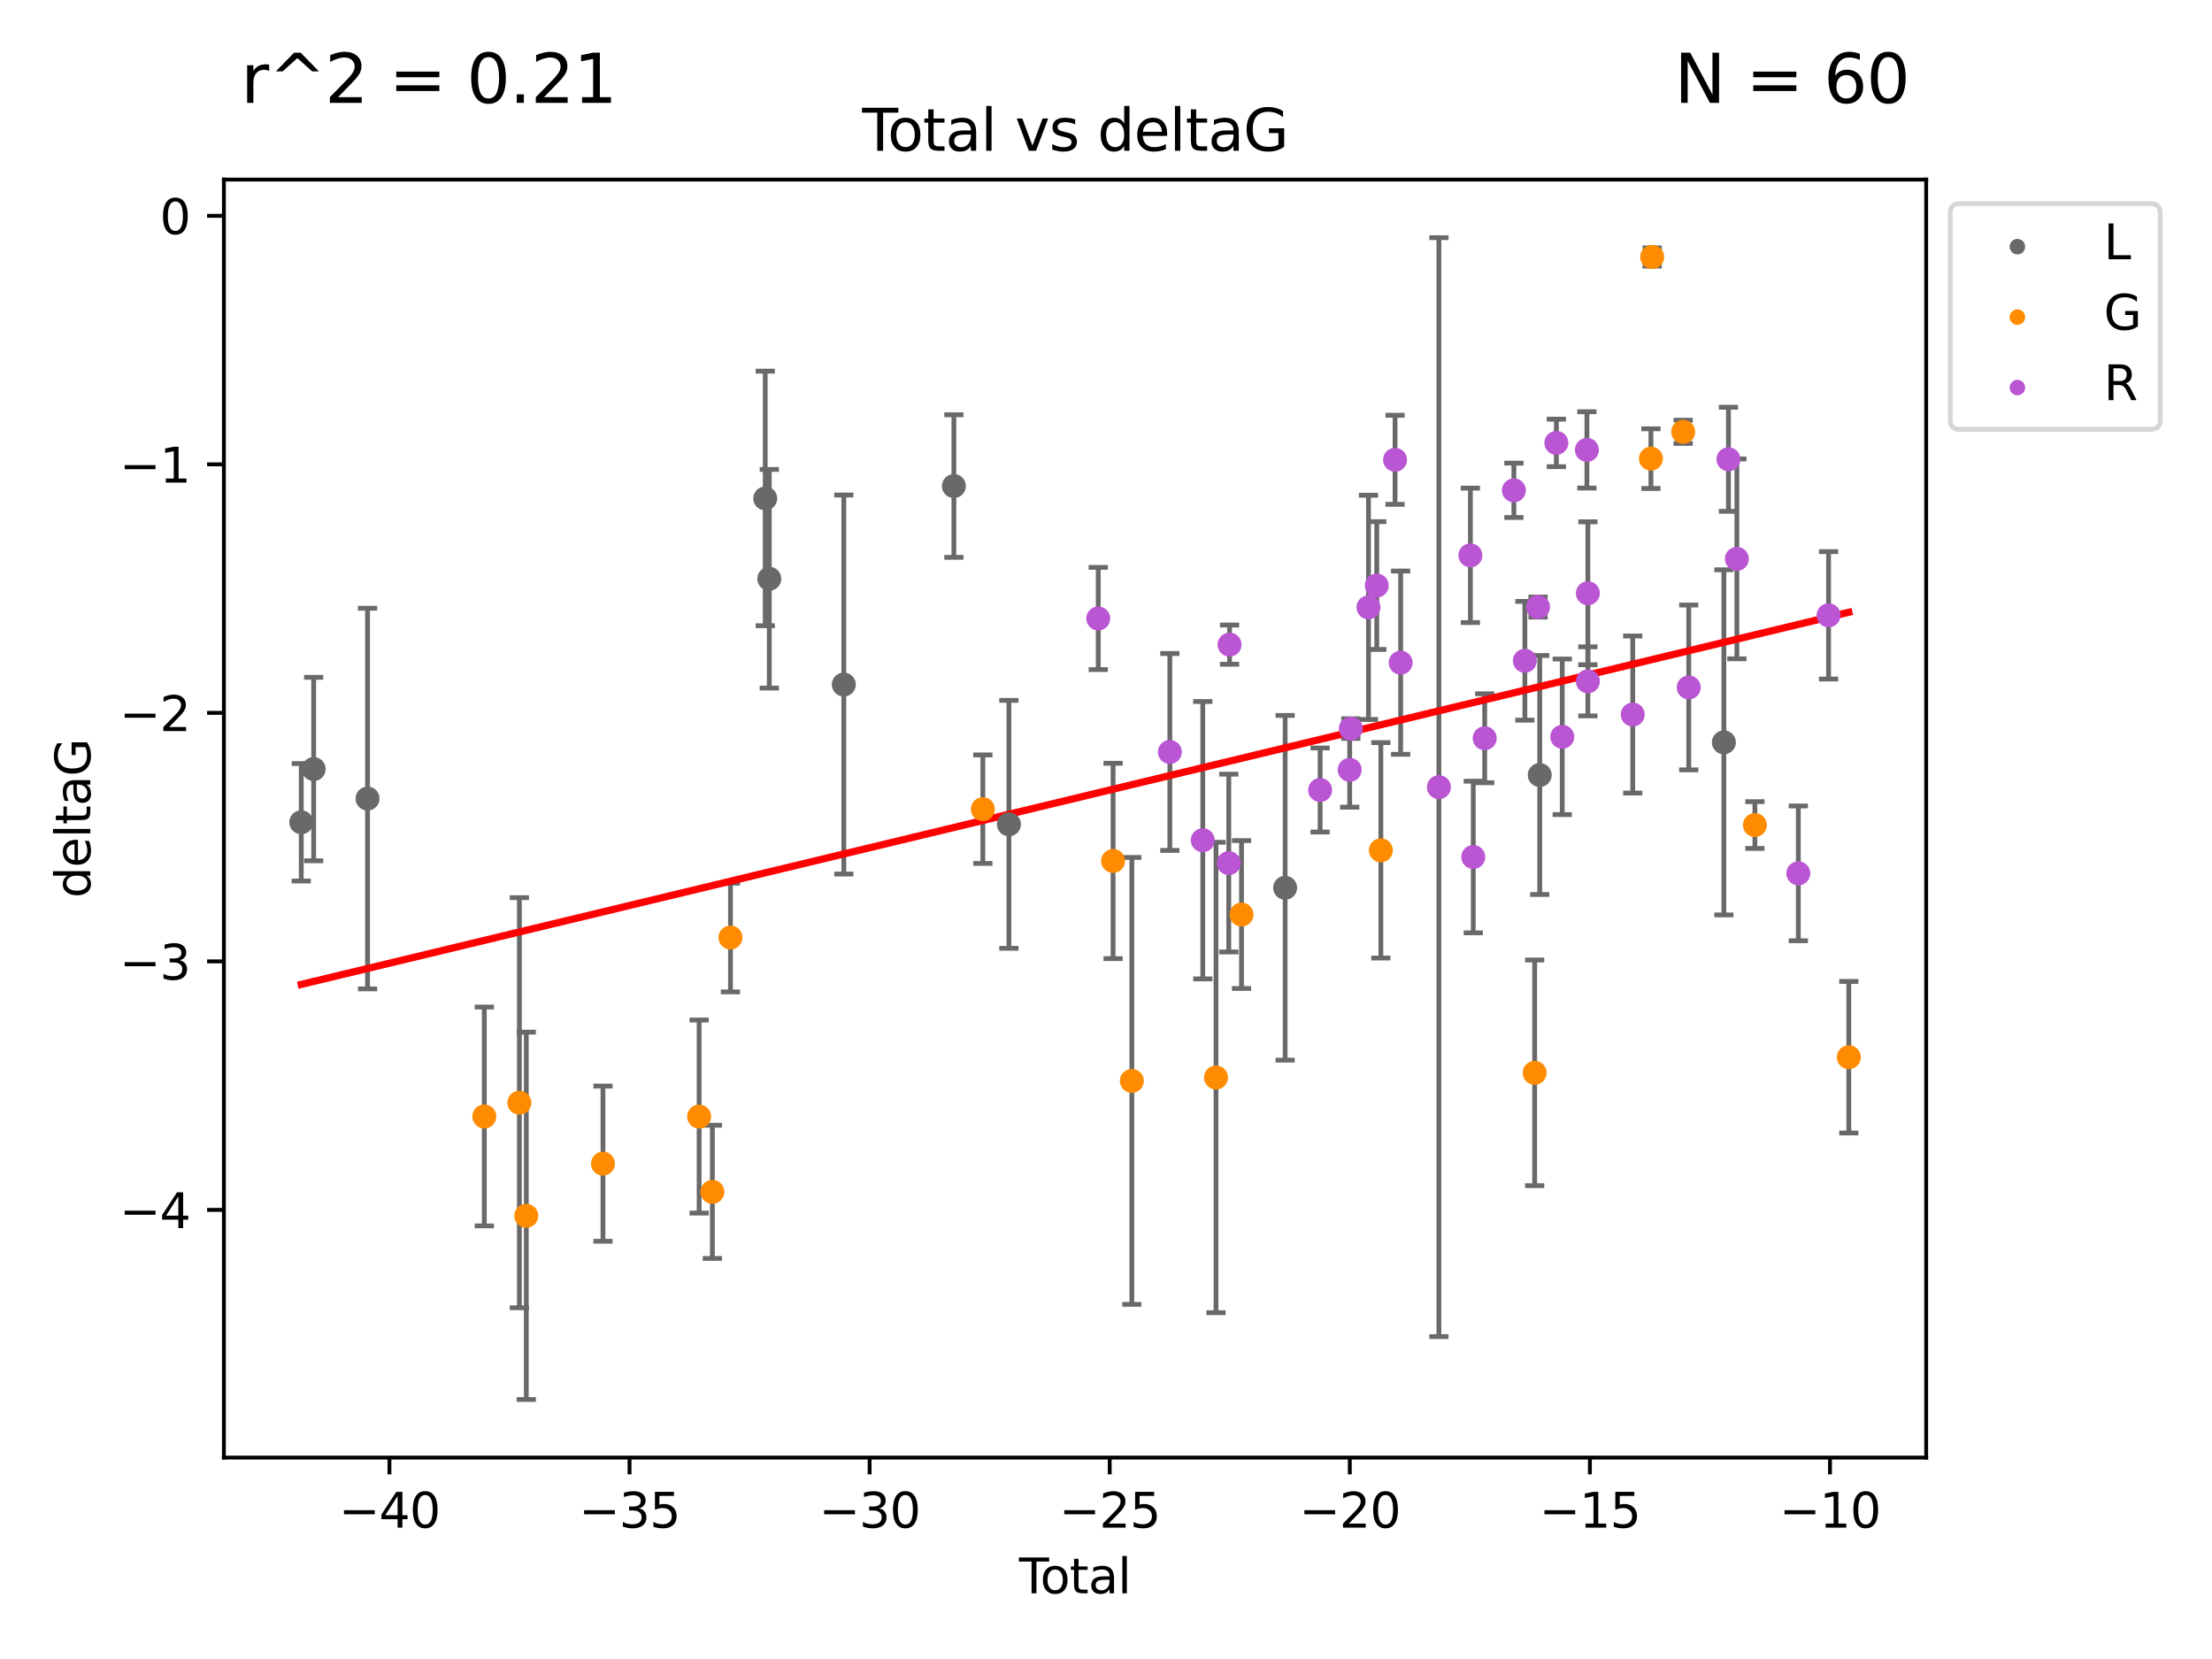 <?xml version="1.0" encoding="utf-8" standalone="no"?>
<!DOCTYPE svg PUBLIC "-//W3C//DTD SVG 1.1//EN"
  "http://www.w3.org/Graphics/SVG/1.1/DTD/svg11.dtd">
<svg xmlns:xlink="http://www.w3.org/1999/xlink" width="460.8pt" height="345.6pt" viewBox="0 0 460.8 345.6" xmlns="http://www.w3.org/2000/svg" version="1.1">
 <defs>
  <style type="text/css">*{stroke-linejoin: round; stroke-linecap: butt}</style>
 </defs>
 <g id="figure_1">
  <g id="patch_1">
   <path d="M 0 345.6 
L 460.8 345.6 
L 460.8 0 
L 0 0 
z
" style="fill: #ffffff"/>
  </g>
  <g id="axes_1">
   <g id="patch_2">
    <path d="M 46.64 303.64 
L 401.26 303.64 
L 401.26 37.411 
L 46.64 37.411 
z
" style="fill: #ffffff"/>
   </g>
   <g id="PathCollection_1">
    <defs>
     <path id="me6cb8e671a" d="M 0 1.118 
C 0.297 1.118 0.581 1 0.791 0.791 
C 1 0.581 1.118 0.297 1.118 0 
C 1.118 -0.297 1 -0.581 0.791 -0.791 
C 0.581 -1 0.297 -1.118 0 -1.118 
C -0.297 -1.118 -0.581 -1 -0.791 -0.791 
C -1 -0.581 -1.118 -0.297 -1.118 0 
C -1.118 0.297 -1 0.581 -0.791 0.791 
C -0.581 1 -0.297 1.118 0 1.118 
z
" style="stroke: #696969"/>
    </defs>
    <g clip-path="url(#pd9be40cd6e)">
     <use xlink:href="#me6cb8e671a" x="62.759" y="171.295" style="fill: #696969; stroke: #696969"/>
     <use xlink:href="#me6cb8e671a" x="65.347" y="160.206" style="fill: #696969; stroke: #696969"/>
     <use xlink:href="#me6cb8e671a" x="76.564" y="166.355" style="fill: #696969; stroke: #696969"/>
     <use xlink:href="#me6cb8e671a" x="159.413" y="103.833" style="fill: #696969; stroke: #696969"/>
     <use xlink:href="#me6cb8e671a" x="160.26" y="120.568" style="fill: #696969; stroke: #696969"/>
     <use xlink:href="#me6cb8e671a" x="175.784" y="142.601" style="fill: #696969; stroke: #696969"/>
     <use xlink:href="#me6cb8e671a" x="198.713" y="101.253" style="fill: #696969; stroke: #696969"/>
     <use xlink:href="#me6cb8e671a" x="210.176" y="171.721" style="fill: #696969; stroke: #696969"/>
     <use xlink:href="#me6cb8e671a" x="267.718" y="184.942" style="fill: #696969; stroke: #696969"/>
     <use xlink:href="#me6cb8e671a" x="320.753" y="161.448" style="fill: #696969; stroke: #696969"/>
     <use xlink:href="#me6cb8e671a" x="359.116" y="154.643" style="fill: #696969; stroke: #696969"/>
    </g>
   </g>
   <g id="PathCollection_2">
    <defs>
     <path id="m736049a839" d="M 0 1.118 
C 0.297 1.118 0.581 1 0.791 0.791 
C 1 0.581 1.118 0.297 1.118 0 
C 1.118 -0.297 1 -0.581 0.791 -0.791 
C 0.581 -1 0.297 -1.118 0 -1.118 
C -0.297 -1.118 -0.581 -1 -0.791 -0.791 
C -1 -0.581 -1.118 -0.297 -1.118 0 
C -1.118 0.297 -1 0.581 -0.791 0.791 
C -0.581 1 -0.297 1.118 0 1.118 
z
" style="stroke: #ff8c00"/>
    </defs>
    <g clip-path="url(#pd9be40cd6e)">
     <use xlink:href="#m736049a839" x="100.891" y="232.582" style="fill: #ff8c00; stroke: #ff8c00"/>
     <use xlink:href="#m736049a839" x="108.195" y="229.715" style="fill: #ff8c00; stroke: #ff8c00"/>
     <use xlink:href="#m736049a839" x="109.636" y="253.277" style="fill: #ff8c00; stroke: #ff8c00"/>
     <use xlink:href="#m736049a839" x="125.608" y="242.408" style="fill: #ff8c00; stroke: #ff8c00"/>
     <use xlink:href="#m736049a839" x="145.643" y="232.601" style="fill: #ff8c00; stroke: #ff8c00"/>
     <use xlink:href="#m736049a839" x="148.4" y="248.286" style="fill: #ff8c00; stroke: #ff8c00"/>
     <use xlink:href="#m736049a839" x="152.171" y="195.305" style="fill: #ff8c00; stroke: #ff8c00"/>
     <use xlink:href="#m736049a839" x="204.743" y="168.563" style="fill: #ff8c00; stroke: #ff8c00"/>
     <use xlink:href="#m736049a839" x="231.875" y="179.353" style="fill: #ff8c00; stroke: #ff8c00"/>
     <use xlink:href="#m736049a839" x="235.784" y="225.172" style="fill: #ff8c00; stroke: #ff8c00"/>
     <use xlink:href="#m736049a839" x="253.316" y="224.464" style="fill: #ff8c00; stroke: #ff8c00"/>
     <use xlink:href="#m736049a839" x="258.629" y="190.515" style="fill: #ff8c00; stroke: #ff8c00"/>
     <use xlink:href="#m736049a839" x="287.661" y="177.138" style="fill: #ff8c00; stroke: #ff8c00"/>
     <use xlink:href="#m736049a839" x="319.7" y="223.491" style="fill: #ff8c00; stroke: #ff8c00"/>
     <use xlink:href="#m736049a839" x="343.919" y="95.543" style="fill: #ff8c00; stroke: #ff8c00"/>
     <use xlink:href="#m736049a839" x="344.181" y="53.537" style="fill: #ff8c00; stroke: #ff8c00"/>
     <use xlink:href="#m736049a839" x="350.64" y="89.954" style="fill: #ff8c00; stroke: #ff8c00"/>
     <use xlink:href="#m736049a839" x="365.576" y="171.874" style="fill: #ff8c00; stroke: #ff8c00"/>
     <use xlink:href="#m736049a839" x="385.141" y="220.235" style="fill: #ff8c00; stroke: #ff8c00"/>
    </g>
   </g>
   <g id="PathCollection_3">
    <defs>
     <path id="m6eb8605c7e" d="M 0 1.118 
C 0.297 1.118 0.581 1 0.791 0.791 
C 1 0.581 1.118 0.297 1.118 0 
C 1.118 -0.297 1 -0.581 0.791 -0.791 
C 0.581 -1 0.297 -1.118 0 -1.118 
C -0.297 -1.118 -0.581 -1 -0.791 -0.791 
C -1 -0.581 -1.118 -0.297 -1.118 0 
C -1.118 0.297 -1 0.581 -0.791 0.791 
C -0.581 1 -0.297 1.118 0 1.118 
z
" style="stroke: #ba55d3"/>
    </defs>
    <g clip-path="url(#pd9be40cd6e)">
     <use xlink:href="#m6eb8605c7e" x="228.785" y="128.839" style="fill: #ba55d3; stroke: #ba55d3"/>
     <use xlink:href="#m6eb8605c7e" x="243.702" y="156.647" style="fill: #ba55d3; stroke: #ba55d3"/>
     <use xlink:href="#m6eb8605c7e" x="250.559" y="175.031" style="fill: #ba55d3; stroke: #ba55d3"/>
     <use xlink:href="#m6eb8605c7e" x="255.976" y="179.791" style="fill: #ba55d3; stroke: #ba55d3"/>
     <use xlink:href="#m6eb8605c7e" x="256.14" y="134.289" style="fill: #ba55d3; stroke: #ba55d3"/>
     <use xlink:href="#m6eb8605c7e" x="275.005" y="164.573" style="fill: #ba55d3; stroke: #ba55d3"/>
     <use xlink:href="#m6eb8605c7e" x="281.167" y="160.374" style="fill: #ba55d3; stroke: #ba55d3"/>
     <use xlink:href="#m6eb8605c7e" x="281.405" y="151.776" style="fill: #ba55d3; stroke: #ba55d3"/>
     <use xlink:href="#m6eb8605c7e" x="285.08" y="126.523" style="fill: #ba55d3; stroke: #ba55d3"/>
     <use xlink:href="#m6eb8605c7e" x="286.806" y="121.982" style="fill: #ba55d3; stroke: #ba55d3"/>
     <use xlink:href="#m6eb8605c7e" x="290.615" y="95.785" style="fill: #ba55d3; stroke: #ba55d3"/>
     <use xlink:href="#m6eb8605c7e" x="291.78" y="138.048" style="fill: #ba55d3; stroke: #ba55d3"/>
     <use xlink:href="#m6eb8605c7e" x="299.751" y="163.978" style="fill: #ba55d3; stroke: #ba55d3"/>
     <use xlink:href="#m6eb8605c7e" x="306.309" y="115.69" style="fill: #ba55d3; stroke: #ba55d3"/>
     <use xlink:href="#m6eb8605c7e" x="306.907" y="178.529" style="fill: #ba55d3; stroke: #ba55d3"/>
     <use xlink:href="#m6eb8605c7e" x="309.29" y="153.79" style="fill: #ba55d3; stroke: #ba55d3"/>
     <use xlink:href="#m6eb8605c7e" x="315.37" y="102.146" style="fill: #ba55d3; stroke: #ba55d3"/>
     <use xlink:href="#m6eb8605c7e" x="317.657" y="137.652" style="fill: #ba55d3; stroke: #ba55d3"/>
     <use xlink:href="#m6eb8605c7e" x="320.404" y="126.465" style="fill: #ba55d3; stroke: #ba55d3"/>
     <use xlink:href="#m6eb8605c7e" x="324.218" y="92.266" style="fill: #ba55d3; stroke: #ba55d3"/>
     <use xlink:href="#m6eb8605c7e" x="325.444" y="153.488" style="fill: #ba55d3; stroke: #ba55d3"/>
     <use xlink:href="#m6eb8605c7e" x="330.579" y="93.721" style="fill: #ba55d3; stroke: #ba55d3"/>
     <use xlink:href="#m6eb8605c7e" x="330.781" y="141.938" style="fill: #ba55d3; stroke: #ba55d3"/>
     <use xlink:href="#m6eb8605c7e" x="330.783" y="123.585" style="fill: #ba55d3; stroke: #ba55d3"/>
     <use xlink:href="#m6eb8605c7e" x="340.129" y="148.851" style="fill: #ba55d3; stroke: #ba55d3"/>
     <use xlink:href="#m6eb8605c7e" x="351.798" y="143.206" style="fill: #ba55d3; stroke: #ba55d3"/>
     <use xlink:href="#m6eb8605c7e" x="360.069" y="95.678" style="fill: #ba55d3; stroke: #ba55d3"/>
     <use xlink:href="#m6eb8605c7e" x="361.824" y="116.425" style="fill: #ba55d3; stroke: #ba55d3"/>
     <use xlink:href="#m6eb8605c7e" x="374.623" y="181.934" style="fill: #ba55d3; stroke: #ba55d3"/>
     <use xlink:href="#m6eb8605c7e" x="380.924" y="128.184" style="fill: #ba55d3; stroke: #ba55d3"/>
    </g>
   </g>
   <g id="matplotlib.axis_1">
    <g id="xtick_1">
     <g id="line2d_1">
      <defs>
       <path id="m3e8ac3f3d7" d="M 0 0 
L 0 3.5 
" style="stroke: #000000; stroke-width: 0.8"/>
      </defs>
      <g>
       <use xlink:href="#m3e8ac3f3d7" x="81.128" y="303.64" style="stroke: #000000; stroke-width: 0.8"/>
      </g>
     </g>
     <g id="text_1">
      <!-- −40 -->
      <g transform="translate(70.575 318.238)scale(0.1 -0.1)">
       <defs>
        <path id="DejaVuSans-2212" d="M 678 2272 
L 4684 2272 
L 4684 1741 
L 678 1741 
L 678 2272 
z
" transform="scale(0.016)"/>
        <path id="DejaVuSans-34" d="M 2419 4116 
L 825 1625 
L 2419 1625 
L 2419 4116 
z
M 2253 4666 
L 3047 4666 
L 3047 1625 
L 3713 1625 
L 3713 1100 
L 3047 1100 
L 3047 0 
L 2419 0 
L 2419 1100 
L 313 1100 
L 313 1709 
L 2253 4666 
z
" transform="scale(0.016)"/>
        <path id="DejaVuSans-30" d="M 2034 4250 
Q 1547 4250 1301 3770 
Q 1056 3291 1056 2328 
Q 1056 1369 1301 889 
Q 1547 409 2034 409 
Q 2525 409 2770 889 
Q 3016 1369 3016 2328 
Q 3016 3291 2770 3770 
Q 2525 4250 2034 4250 
z
M 2034 4750 
Q 2819 4750 3233 4129 
Q 3647 3509 3647 2328 
Q 3647 1150 3233 529 
Q 2819 -91 2034 -91 
Q 1250 -91 836 529 
Q 422 1150 422 2328 
Q 422 3509 836 4129 
Q 1250 4750 2034 4750 
z
" transform="scale(0.016)"/>
       </defs>
       <use xlink:href="#DejaVuSans-2212"/>
       <use xlink:href="#DejaVuSans-34" x="83.789"/>
       <use xlink:href="#DejaVuSans-30" x="147.412"/>
      </g>
     </g>
    </g>
    <g id="xtick_2">
     <g id="line2d_2">
      <g>
       <use xlink:href="#m3e8ac3f3d7" x="131.143" y="303.64" style="stroke: #000000; stroke-width: 0.8"/>
      </g>
     </g>
     <g id="text_2">
      <!-- −35 -->
      <g transform="translate(120.591 318.238)scale(0.1 -0.1)">
       <defs>
        <path id="DejaVuSans-33" d="M 2597 2516 
Q 3050 2419 3304 2112 
Q 3559 1806 3559 1356 
Q 3559 666 3084 287 
Q 2609 -91 1734 -91 
Q 1441 -91 1130 -33 
Q 819 25 488 141 
L 488 750 
Q 750 597 1062 519 
Q 1375 441 1716 441 
Q 2309 441 2620 675 
Q 2931 909 2931 1356 
Q 2931 1769 2642 2001 
Q 2353 2234 1838 2234 
L 1294 2234 
L 1294 2753 
L 1863 2753 
Q 2328 2753 2575 2939 
Q 2822 3125 2822 3475 
Q 2822 3834 2567 4026 
Q 2313 4219 1838 4219 
Q 1578 4219 1281 4162 
Q 984 4106 628 3988 
L 628 4550 
Q 988 4650 1302 4700 
Q 1616 4750 1894 4750 
Q 2613 4750 3031 4423 
Q 3450 4097 3450 3541 
Q 3450 3153 3228 2886 
Q 3006 2619 2597 2516 
z
" transform="scale(0.016)"/>
        <path id="DejaVuSans-35" d="M 691 4666 
L 3169 4666 
L 3169 4134 
L 1269 4134 
L 1269 2991 
Q 1406 3038 1543 3061 
Q 1681 3084 1819 3084 
Q 2600 3084 3056 2656 
Q 3513 2228 3513 1497 
Q 3513 744 3044 326 
Q 2575 -91 1722 -91 
Q 1428 -91 1123 -41 
Q 819 9 494 109 
L 494 744 
Q 775 591 1075 516 
Q 1375 441 1709 441 
Q 2250 441 2565 725 
Q 2881 1009 2881 1497 
Q 2881 1984 2565 2268 
Q 2250 2553 1709 2553 
Q 1456 2553 1204 2497 
Q 953 2441 691 2322 
L 691 4666 
z
" transform="scale(0.016)"/>
       </defs>
       <use xlink:href="#DejaVuSans-2212"/>
       <use xlink:href="#DejaVuSans-33" x="83.789"/>
       <use xlink:href="#DejaVuSans-35" x="147.412"/>
      </g>
     </g>
    </g>
    <g id="xtick_3">
     <g id="line2d_3">
      <g>
       <use xlink:href="#m3e8ac3f3d7" x="181.158" y="303.64" style="stroke: #000000; stroke-width: 0.8"/>
      </g>
     </g>
     <g id="text_3">
      <!-- −30 -->
      <g transform="translate(170.606 318.238)scale(0.1 -0.1)">
       <use xlink:href="#DejaVuSans-2212"/>
       <use xlink:href="#DejaVuSans-33" x="83.789"/>
       <use xlink:href="#DejaVuSans-30" x="147.412"/>
      </g>
     </g>
    </g>
    <g id="xtick_4">
     <g id="line2d_4">
      <g>
       <use xlink:href="#m3e8ac3f3d7" x="231.174" y="303.64" style="stroke: #000000; stroke-width: 0.8"/>
      </g>
     </g>
     <g id="text_4">
      <!-- −25 -->
      <g transform="translate(220.621 318.238)scale(0.1 -0.1)">
       <defs>
        <path id="DejaVuSans-32" d="M 1228 531 
L 3431 531 
L 3431 0 
L 469 0 
L 469 531 
Q 828 903 1448 1529 
Q 2069 2156 2228 2338 
Q 2531 2678 2651 2914 
Q 2772 3150 2772 3378 
Q 2772 3750 2511 3984 
Q 2250 4219 1831 4219 
Q 1534 4219 1204 4116 
Q 875 4013 500 3803 
L 500 4441 
Q 881 4594 1212 4672 
Q 1544 4750 1819 4750 
Q 2544 4750 2975 4387 
Q 3406 4025 3406 3419 
Q 3406 3131 3298 2873 
Q 3191 2616 2906 2266 
Q 2828 2175 2409 1742 
Q 1991 1309 1228 531 
z
" transform="scale(0.016)"/>
       </defs>
       <use xlink:href="#DejaVuSans-2212"/>
       <use xlink:href="#DejaVuSans-32" x="83.789"/>
       <use xlink:href="#DejaVuSans-35" x="147.412"/>
      </g>
     </g>
    </g>
    <g id="xtick_5">
     <g id="line2d_5">
      <g>
       <use xlink:href="#m3e8ac3f3d7" x="281.189" y="303.64" style="stroke: #000000; stroke-width: 0.8"/>
      </g>
     </g>
     <g id="text_5">
      <!-- −20 -->
      <g transform="translate(270.637 318.238)scale(0.1 -0.1)">
       <use xlink:href="#DejaVuSans-2212"/>
       <use xlink:href="#DejaVuSans-32" x="83.789"/>
       <use xlink:href="#DejaVuSans-30" x="147.412"/>
      </g>
     </g>
    </g>
    <g id="xtick_6">
     <g id="line2d_6">
      <g>
       <use xlink:href="#m3e8ac3f3d7" x="331.205" y="303.64" style="stroke: #000000; stroke-width: 0.8"/>
      </g>
     </g>
     <g id="text_6">
      <!-- −15 -->
      <g transform="translate(320.652 318.238)scale(0.1 -0.1)">
       <defs>
        <path id="DejaVuSans-31" d="M 794 531 
L 1825 531 
L 1825 4091 
L 703 3866 
L 703 4441 
L 1819 4666 
L 2450 4666 
L 2450 531 
L 3481 531 
L 3481 0 
L 794 0 
L 794 531 
z
" transform="scale(0.016)"/>
       </defs>
       <use xlink:href="#DejaVuSans-2212"/>
       <use xlink:href="#DejaVuSans-31" x="83.789"/>
       <use xlink:href="#DejaVuSans-35" x="147.412"/>
      </g>
     </g>
    </g>
    <g id="xtick_7">
     <g id="line2d_7">
      <g>
       <use xlink:href="#m3e8ac3f3d7" x="381.22" y="303.64" style="stroke: #000000; stroke-width: 0.8"/>
      </g>
     </g>
     <g id="text_7">
      <!-- −10 -->
      <g transform="translate(370.668 318.238)scale(0.1 -0.1)">
       <use xlink:href="#DejaVuSans-2212"/>
       <use xlink:href="#DejaVuSans-31" x="83.789"/>
       <use xlink:href="#DejaVuSans-30" x="147.412"/>
      </g>
     </g>
    </g>
    <g id="text_8">
     <!-- Total -->
     <g transform="translate(212.273 331.917)scale(0.1 -0.1)">
      <defs>
       <path id="DejaVuSans-54" d="M -19 4666 
L 3928 4666 
L 3928 4134 
L 2272 4134 
L 2272 0 
L 1638 0 
L 1638 4134 
L -19 4134 
L -19 4666 
z
" transform="scale(0.016)"/>
       <path id="DejaVuSans-6f" d="M 1959 3097 
Q 1497 3097 1228 2736 
Q 959 2375 959 1747 
Q 959 1119 1226 758 
Q 1494 397 1959 397 
Q 2419 397 2687 759 
Q 2956 1122 2956 1747 
Q 2956 2369 2687 2733 
Q 2419 3097 1959 3097 
z
M 1959 3584 
Q 2709 3584 3137 3096 
Q 3566 2609 3566 1747 
Q 3566 888 3137 398 
Q 2709 -91 1959 -91 
Q 1206 -91 779 398 
Q 353 888 353 1747 
Q 353 2609 779 3096 
Q 1206 3584 1959 3584 
z
" transform="scale(0.016)"/>
       <path id="DejaVuSans-74" d="M 1172 4494 
L 1172 3500 
L 2356 3500 
L 2356 3053 
L 1172 3053 
L 1172 1153 
Q 1172 725 1289 603 
Q 1406 481 1766 481 
L 2356 481 
L 2356 0 
L 1766 0 
Q 1100 0 847 248 
Q 594 497 594 1153 
L 594 3053 
L 172 3053 
L 172 3500 
L 594 3500 
L 594 4494 
L 1172 4494 
z
" transform="scale(0.016)"/>
       <path id="DejaVuSans-61" d="M 2194 1759 
Q 1497 1759 1228 1600 
Q 959 1441 959 1056 
Q 959 750 1161 570 
Q 1363 391 1709 391 
Q 2188 391 2477 730 
Q 2766 1069 2766 1631 
L 2766 1759 
L 2194 1759 
z
M 3341 1997 
L 3341 0 
L 2766 0 
L 2766 531 
Q 2569 213 2275 61 
Q 1981 -91 1556 -91 
Q 1019 -91 701 211 
Q 384 513 384 1019 
Q 384 1609 779 1909 
Q 1175 2209 1959 2209 
L 2766 2209 
L 2766 2266 
Q 2766 2663 2505 2880 
Q 2244 3097 1772 3097 
Q 1472 3097 1187 3025 
Q 903 2953 641 2809 
L 641 3341 
Q 956 3463 1253 3523 
Q 1550 3584 1831 3584 
Q 2591 3584 2966 3190 
Q 3341 2797 3341 1997 
z
" transform="scale(0.016)"/>
       <path id="DejaVuSans-6c" d="M 603 4863 
L 1178 4863 
L 1178 0 
L 603 0 
L 603 4863 
z
" transform="scale(0.016)"/>
      </defs>
      <use xlink:href="#DejaVuSans-54"/>
      <use xlink:href="#DejaVuSans-6f" x="44.084"/>
      <use xlink:href="#DejaVuSans-74" x="105.266"/>
      <use xlink:href="#DejaVuSans-61" x="144.475"/>
      <use xlink:href="#DejaVuSans-6c" x="205.754"/>
     </g>
    </g>
   </g>
   <g id="matplotlib.axis_2">
    <g id="ytick_1">
     <g id="line2d_8">
      <defs>
       <path id="m8666b36d5f" d="M 0 0 
L -3.5 0 
" style="stroke: #000000; stroke-width: 0.8"/>
      </defs>
      <g>
       <use xlink:href="#m8666b36d5f" x="46.64" y="252.039" style="stroke: #000000; stroke-width: 0.8"/>
      </g>
     </g>
     <g id="text_9">
      <!-- −4 -->
      <g transform="translate(24.898 255.839)scale(0.1 -0.1)">
       <use xlink:href="#DejaVuSans-2212"/>
       <use xlink:href="#DejaVuSans-34" x="83.789"/>
      </g>
     </g>
    </g>
    <g id="ytick_2">
     <g id="line2d_9">
      <g>
       <use xlink:href="#m8666b36d5f" x="46.64" y="200.27" style="stroke: #000000; stroke-width: 0.8"/>
      </g>
     </g>
     <g id="text_10">
      <!-- −3 -->
      <g transform="translate(24.898 204.069)scale(0.1 -0.1)">
       <use xlink:href="#DejaVuSans-2212"/>
       <use xlink:href="#DejaVuSans-33" x="83.789"/>
      </g>
     </g>
    </g>
    <g id="ytick_3">
     <g id="line2d_10">
      <g>
       <use xlink:href="#m8666b36d5f" x="46.64" y="148.501" style="stroke: #000000; stroke-width: 0.8"/>
      </g>
     </g>
     <g id="text_11">
      <!-- −2 -->
      <g transform="translate(24.898 152.3)scale(0.1 -0.1)">
       <use xlink:href="#DejaVuSans-2212"/>
       <use xlink:href="#DejaVuSans-32" x="83.789"/>
      </g>
     </g>
    </g>
    <g id="ytick_4">
     <g id="line2d_11">
      <g>
       <use xlink:href="#m8666b36d5f" x="46.64" y="96.732" style="stroke: #000000; stroke-width: 0.8"/>
      </g>
     </g>
     <g id="text_12">
      <!-- −1 -->
      <g transform="translate(24.898 100.531)scale(0.1 -0.1)">
       <use xlink:href="#DejaVuSans-2212"/>
       <use xlink:href="#DejaVuSans-31" x="83.789"/>
      </g>
     </g>
    </g>
    <g id="ytick_5">
     <g id="line2d_12">
      <g>
       <use xlink:href="#m8666b36d5f" x="46.64" y="44.962" style="stroke: #000000; stroke-width: 0.8"/>
      </g>
     </g>
     <g id="text_13">
      <!-- 0 -->
      <g transform="translate(33.278 48.762)scale(0.1 -0.1)">
       <use xlink:href="#DejaVuSans-30"/>
      </g>
     </g>
    </g>
    <g id="text_14">
     <!-- deltaG -->
     <g transform="translate(18.818 187.064)rotate(-90)scale(0.1 -0.1)">
      <defs>
       <path id="DejaVuSans-64" d="M 2906 2969 
L 2906 4863 
L 3481 4863 
L 3481 0 
L 2906 0 
L 2906 525 
Q 2725 213 2448 61 
Q 2172 -91 1784 -91 
Q 1150 -91 751 415 
Q 353 922 353 1747 
Q 353 2572 751 3078 
Q 1150 3584 1784 3584 
Q 2172 3584 2448 3432 
Q 2725 3281 2906 2969 
z
M 947 1747 
Q 947 1113 1208 752 
Q 1469 391 1925 391 
Q 2381 391 2643 752 
Q 2906 1113 2906 1747 
Q 2906 2381 2643 2742 
Q 2381 3103 1925 3103 
Q 1469 3103 1208 2742 
Q 947 2381 947 1747 
z
" transform="scale(0.016)"/>
       <path id="DejaVuSans-65" d="M 3597 1894 
L 3597 1613 
L 953 1613 
Q 991 1019 1311 708 
Q 1631 397 2203 397 
Q 2534 397 2845 478 
Q 3156 559 3463 722 
L 3463 178 
Q 3153 47 2828 -22 
Q 2503 -91 2169 -91 
Q 1331 -91 842 396 
Q 353 884 353 1716 
Q 353 2575 817 3079 
Q 1281 3584 2069 3584 
Q 2775 3584 3186 3129 
Q 3597 2675 3597 1894 
z
M 3022 2063 
Q 3016 2534 2758 2815 
Q 2500 3097 2075 3097 
Q 1594 3097 1305 2825 
Q 1016 2553 972 2059 
L 3022 2063 
z
" transform="scale(0.016)"/>
       <path id="DejaVuSans-47" d="M 3809 666 
L 3809 1919 
L 2778 1919 
L 2778 2438 
L 4434 2438 
L 4434 434 
Q 4069 175 3628 42 
Q 3188 -91 2688 -91 
Q 1594 -91 976 548 
Q 359 1188 359 2328 
Q 359 3472 976 4111 
Q 1594 4750 2688 4750 
Q 3144 4750 3555 4637 
Q 3966 4525 4313 4306 
L 4313 3634 
Q 3963 3931 3569 4081 
Q 3175 4231 2741 4231 
Q 1884 4231 1454 3753 
Q 1025 3275 1025 2328 
Q 1025 1384 1454 906 
Q 1884 428 2741 428 
Q 3075 428 3337 486 
Q 3600 544 3809 666 
z
" transform="scale(0.016)"/>
      </defs>
      <use xlink:href="#DejaVuSans-64"/>
      <use xlink:href="#DejaVuSans-65" x="63.477"/>
      <use xlink:href="#DejaVuSans-6c" x="125"/>
      <use xlink:href="#DejaVuSans-74" x="152.783"/>
      <use xlink:href="#DejaVuSans-61" x="191.992"/>
      <use xlink:href="#DejaVuSans-47" x="253.271"/>
     </g>
    </g>
   </g>
   <g id="LineCollection_1">
    <path d="M 62.759 183.524 
L 62.759 159.065 
" clip-path="url(#pd9be40cd6e)" style="fill: none; stroke: #696969"/>
    <path d="M 65.347 179.315 
L 65.347 141.098 
" clip-path="url(#pd9be40cd6e)" style="fill: none; stroke: #696969"/>
    <path d="M 76.564 206.006 
L 76.564 126.704 
" clip-path="url(#pd9be40cd6e)" style="fill: none; stroke: #696969"/>
    <path d="M 159.413 130.35 
L 159.413 77.316 
" clip-path="url(#pd9be40cd6e)" style="fill: none; stroke: #696969"/>
    <path d="M 160.26 143.338 
L 160.26 97.797 
" clip-path="url(#pd9be40cd6e)" style="fill: none; stroke: #696969"/>
    <path d="M 175.784 182.081 
L 175.784 103.122 
" clip-path="url(#pd9be40cd6e)" style="fill: none; stroke: #696969"/>
    <path d="M 198.713 116.1 
L 198.713 86.406 
" clip-path="url(#pd9be40cd6e)" style="fill: none; stroke: #696969"/>
    <path d="M 210.176 197.544 
L 210.176 145.898 
" clip-path="url(#pd9be40cd6e)" style="fill: none; stroke: #696969"/>
    <path d="M 267.718 220.845 
L 267.718 149.038 
" clip-path="url(#pd9be40cd6e)" style="fill: none; stroke: #696969"/>
    <path d="M 320.753 186.343 
L 320.753 136.554 
" clip-path="url(#pd9be40cd6e)" style="fill: none; stroke: #696969"/>
    <path d="M 359.116 190.591 
L 359.116 118.695 
" clip-path="url(#pd9be40cd6e)" style="fill: none; stroke: #696969"/>
   </g>
   <g id="line2d_13">
    <defs>
     <path id="m7332a2117c" d="M 2 0 
L -2 -0 
" style="stroke: #696969"/>
    </defs>
    <g clip-path="url(#pd9be40cd6e)">
     <use xlink:href="#m7332a2117c" x="62.759" y="183.524" style="fill: #696969; stroke: #696969"/>
     <use xlink:href="#m7332a2117c" x="65.347" y="179.315" style="fill: #696969; stroke: #696969"/>
     <use xlink:href="#m7332a2117c" x="76.564" y="206.006" style="fill: #696969; stroke: #696969"/>
     <use xlink:href="#m7332a2117c" x="159.413" y="130.35" style="fill: #696969; stroke: #696969"/>
     <use xlink:href="#m7332a2117c" x="160.26" y="143.338" style="fill: #696969; stroke: #696969"/>
     <use xlink:href="#m7332a2117c" x="175.784" y="182.081" style="fill: #696969; stroke: #696969"/>
     <use xlink:href="#m7332a2117c" x="198.713" y="116.1" style="fill: #696969; stroke: #696969"/>
     <use xlink:href="#m7332a2117c" x="210.176" y="197.544" style="fill: #696969; stroke: #696969"/>
     <use xlink:href="#m7332a2117c" x="267.718" y="220.845" style="fill: #696969; stroke: #696969"/>
     <use xlink:href="#m7332a2117c" x="320.753" y="186.343" style="fill: #696969; stroke: #696969"/>
     <use xlink:href="#m7332a2117c" x="359.116" y="190.591" style="fill: #696969; stroke: #696969"/>
    </g>
   </g>
   <g id="line2d_14">
    <g clip-path="url(#pd9be40cd6e)">
     <use xlink:href="#m7332a2117c" x="62.759" y="159.065" style="fill: #696969; stroke: #696969"/>
     <use xlink:href="#m7332a2117c" x="65.347" y="141.098" style="fill: #696969; stroke: #696969"/>
     <use xlink:href="#m7332a2117c" x="76.564" y="126.704" style="fill: #696969; stroke: #696969"/>
     <use xlink:href="#m7332a2117c" x="159.413" y="77.316" style="fill: #696969; stroke: #696969"/>
     <use xlink:href="#m7332a2117c" x="160.26" y="97.797" style="fill: #696969; stroke: #696969"/>
     <use xlink:href="#m7332a2117c" x="175.784" y="103.122" style="fill: #696969; stroke: #696969"/>
     <use xlink:href="#m7332a2117c" x="198.713" y="86.406" style="fill: #696969; stroke: #696969"/>
     <use xlink:href="#m7332a2117c" x="210.176" y="145.898" style="fill: #696969; stroke: #696969"/>
     <use xlink:href="#m7332a2117c" x="267.718" y="149.038" style="fill: #696969; stroke: #696969"/>
     <use xlink:href="#m7332a2117c" x="320.753" y="136.554" style="fill: #696969; stroke: #696969"/>
     <use xlink:href="#m7332a2117c" x="359.116" y="118.695" style="fill: #696969; stroke: #696969"/>
    </g>
   </g>
   <g id="LineCollection_2">
    <path d="M 100.891 255.374 
L 100.891 209.79 
" clip-path="url(#pd9be40cd6e)" style="fill: none; stroke: #696969"/>
    <path d="M 108.195 272.433 
L 108.195 186.997 
" clip-path="url(#pd9be40cd6e)" style="fill: none; stroke: #696969"/>
    <path d="M 109.636 291.539 
L 109.636 215.016 
" clip-path="url(#pd9be40cd6e)" style="fill: none; stroke: #696969"/>
    <path d="M 125.608 258.571 
L 125.608 226.245 
" clip-path="url(#pd9be40cd6e)" style="fill: none; stroke: #696969"/>
    <path d="M 145.643 252.705 
L 145.643 212.497 
" clip-path="url(#pd9be40cd6e)" style="fill: none; stroke: #696969"/>
    <path d="M 148.4 262.16 
L 148.4 234.411 
" clip-path="url(#pd9be40cd6e)" style="fill: none; stroke: #696969"/>
    <path d="M 152.171 206.628 
L 152.171 183.982 
" clip-path="url(#pd9be40cd6e)" style="fill: none; stroke: #696969"/>
    <path d="M 204.743 179.865 
L 204.743 157.261 
" clip-path="url(#pd9be40cd6e)" style="fill: none; stroke: #696969"/>
    <path d="M 231.875 199.698 
L 231.875 159.008 
" clip-path="url(#pd9be40cd6e)" style="fill: none; stroke: #696969"/>
    <path d="M 235.784 271.717 
L 235.784 178.627 
" clip-path="url(#pd9be40cd6e)" style="fill: none; stroke: #696969"/>
    <path d="M 253.316 273.459 
L 253.316 175.47 
" clip-path="url(#pd9be40cd6e)" style="fill: none; stroke: #696969"/>
    <path d="M 258.629 205.919 
L 258.629 175.11 
" clip-path="url(#pd9be40cd6e)" style="fill: none; stroke: #696969"/>
    <path d="M 287.661 199.574 
L 287.661 154.702 
" clip-path="url(#pd9be40cd6e)" style="fill: none; stroke: #696969"/>
    <path d="M 319.7 246.995 
L 319.7 199.988 
" clip-path="url(#pd9be40cd6e)" style="fill: none; stroke: #696969"/>
    <path d="M 343.919 101.758 
L 343.919 89.327 
" clip-path="url(#pd9be40cd6e)" style="fill: none; stroke: #696969"/>
    <path d="M 344.181 55.429 
L 344.181 51.644 
" clip-path="url(#pd9be40cd6e)" style="fill: none; stroke: #696969"/>
    <path d="M 350.64 92.372 
L 350.64 87.537 
" clip-path="url(#pd9be40cd6e)" style="fill: none; stroke: #696969"/>
    <path d="M 365.576 176.746 
L 365.576 167.002 
" clip-path="url(#pd9be40cd6e)" style="fill: none; stroke: #696969"/>
    <path d="M 385.141 236.023 
L 385.141 204.447 
" clip-path="url(#pd9be40cd6e)" style="fill: none; stroke: #696969"/>
   </g>
   <g id="line2d_15">
    <g clip-path="url(#pd9be40cd6e)">
     <use xlink:href="#m7332a2117c" x="100.891" y="255.374" style="fill: #696969; stroke: #696969"/>
     <use xlink:href="#m7332a2117c" x="108.195" y="272.433" style="fill: #696969; stroke: #696969"/>
     <use xlink:href="#m7332a2117c" x="109.636" y="291.539" style="fill: #696969; stroke: #696969"/>
     <use xlink:href="#m7332a2117c" x="125.608" y="258.571" style="fill: #696969; stroke: #696969"/>
     <use xlink:href="#m7332a2117c" x="145.643" y="252.705" style="fill: #696969; stroke: #696969"/>
     <use xlink:href="#m7332a2117c" x="148.4" y="262.16" style="fill: #696969; stroke: #696969"/>
     <use xlink:href="#m7332a2117c" x="152.171" y="206.628" style="fill: #696969; stroke: #696969"/>
     <use xlink:href="#m7332a2117c" x="204.743" y="179.865" style="fill: #696969; stroke: #696969"/>
     <use xlink:href="#m7332a2117c" x="231.875" y="199.698" style="fill: #696969; stroke: #696969"/>
     <use xlink:href="#m7332a2117c" x="235.784" y="271.717" style="fill: #696969; stroke: #696969"/>
     <use xlink:href="#m7332a2117c" x="253.316" y="273.459" style="fill: #696969; stroke: #696969"/>
     <use xlink:href="#m7332a2117c" x="258.629" y="205.919" style="fill: #696969; stroke: #696969"/>
     <use xlink:href="#m7332a2117c" x="287.661" y="199.574" style="fill: #696969; stroke: #696969"/>
     <use xlink:href="#m7332a2117c" x="319.7" y="246.995" style="fill: #696969; stroke: #696969"/>
     <use xlink:href="#m7332a2117c" x="343.919" y="101.758" style="fill: #696969; stroke: #696969"/>
     <use xlink:href="#m7332a2117c" x="344.181" y="55.429" style="fill: #696969; stroke: #696969"/>
     <use xlink:href="#m7332a2117c" x="350.64" y="92.372" style="fill: #696969; stroke: #696969"/>
     <use xlink:href="#m7332a2117c" x="365.576" y="176.746" style="fill: #696969; stroke: #696969"/>
     <use xlink:href="#m7332a2117c" x="385.141" y="236.023" style="fill: #696969; stroke: #696969"/>
    </g>
   </g>
   <g id="line2d_16">
    <g clip-path="url(#pd9be40cd6e)">
     <use xlink:href="#m7332a2117c" x="100.891" y="209.79" style="fill: #696969; stroke: #696969"/>
     <use xlink:href="#m7332a2117c" x="108.195" y="186.997" style="fill: #696969; stroke: #696969"/>
     <use xlink:href="#m7332a2117c" x="109.636" y="215.016" style="fill: #696969; stroke: #696969"/>
     <use xlink:href="#m7332a2117c" x="125.608" y="226.245" style="fill: #696969; stroke: #696969"/>
     <use xlink:href="#m7332a2117c" x="145.643" y="212.497" style="fill: #696969; stroke: #696969"/>
     <use xlink:href="#m7332a2117c" x="148.4" y="234.411" style="fill: #696969; stroke: #696969"/>
     <use xlink:href="#m7332a2117c" x="152.171" y="183.982" style="fill: #696969; stroke: #696969"/>
     <use xlink:href="#m7332a2117c" x="204.743" y="157.261" style="fill: #696969; stroke: #696969"/>
     <use xlink:href="#m7332a2117c" x="231.875" y="159.008" style="fill: #696969; stroke: #696969"/>
     <use xlink:href="#m7332a2117c" x="235.784" y="178.627" style="fill: #696969; stroke: #696969"/>
     <use xlink:href="#m7332a2117c" x="253.316" y="175.47" style="fill: #696969; stroke: #696969"/>
     <use xlink:href="#m7332a2117c" x="258.629" y="175.11" style="fill: #696969; stroke: #696969"/>
     <use xlink:href="#m7332a2117c" x="287.661" y="154.702" style="fill: #696969; stroke: #696969"/>
     <use xlink:href="#m7332a2117c" x="319.7" y="199.988" style="fill: #696969; stroke: #696969"/>
     <use xlink:href="#m7332a2117c" x="343.919" y="89.327" style="fill: #696969; stroke: #696969"/>
     <use xlink:href="#m7332a2117c" x="344.181" y="51.644" style="fill: #696969; stroke: #696969"/>
     <use xlink:href="#m7332a2117c" x="350.64" y="87.537" style="fill: #696969; stroke: #696969"/>
     <use xlink:href="#m7332a2117c" x="365.576" y="167.002" style="fill: #696969; stroke: #696969"/>
     <use xlink:href="#m7332a2117c" x="385.141" y="204.447" style="fill: #696969; stroke: #696969"/>
    </g>
   </g>
   <g id="LineCollection_3">
    <path d="M 228.785 139.485 
L 228.785 118.194 
" clip-path="url(#pd9be40cd6e)" style="fill: none; stroke: #696969"/>
    <path d="M 243.702 177.155 
L 243.702 136.139 
" clip-path="url(#pd9be40cd6e)" style="fill: none; stroke: #696969"/>
    <path d="M 250.559 203.92 
L 250.559 146.142 
" clip-path="url(#pd9be40cd6e)" style="fill: none; stroke: #696969"/>
    <path d="M 255.976 198.308 
L 255.976 161.273 
" clip-path="url(#pd9be40cd6e)" style="fill: none; stroke: #696969"/>
    <path d="M 256.14 138.374 
L 256.14 130.204 
" clip-path="url(#pd9be40cd6e)" style="fill: none; stroke: #696969"/>
    <path d="M 275.005 173.325 
L 275.005 155.821 
" clip-path="url(#pd9be40cd6e)" style="fill: none; stroke: #696969"/>
    <path d="M 281.167 168.149 
L 281.167 152.599 
" clip-path="url(#pd9be40cd6e)" style="fill: none; stroke: #696969"/>
    <path d="M 281.405 153.819 
L 281.405 149.734 
" clip-path="url(#pd9be40cd6e)" style="fill: none; stroke: #696969"/>
    <path d="M 285.08 149.875 
L 285.08 103.171 
" clip-path="url(#pd9be40cd6e)" style="fill: none; stroke: #696969"/>
    <path d="M 286.806 135.291 
L 286.806 108.672 
" clip-path="url(#pd9be40cd6e)" style="fill: none; stroke: #696969"/>
    <path d="M 290.615 105.064 
L 290.615 86.506 
" clip-path="url(#pd9be40cd6e)" style="fill: none; stroke: #696969"/>
    <path d="M 291.78 157.134 
L 291.78 118.961 
" clip-path="url(#pd9be40cd6e)" style="fill: none; stroke: #696969"/>
    <path d="M 299.751 278.443 
L 299.751 49.513 
" clip-path="url(#pd9be40cd6e)" style="fill: none; stroke: #696969"/>
    <path d="M 306.309 129.696 
L 306.309 101.685 
" clip-path="url(#pd9be40cd6e)" style="fill: none; stroke: #696969"/>
    <path d="M 306.907 194.325 
L 306.907 162.734 
" clip-path="url(#pd9be40cd6e)" style="fill: none; stroke: #696969"/>
    <path d="M 309.29 163.055 
L 309.29 144.525 
" clip-path="url(#pd9be40cd6e)" style="fill: none; stroke: #696969"/>
    <path d="M 315.37 107.81 
L 315.37 96.482 
" clip-path="url(#pd9be40cd6e)" style="fill: none; stroke: #696969"/>
    <path d="M 317.657 150.025 
L 317.657 125.279 
" clip-path="url(#pd9be40cd6e)" style="fill: none; stroke: #696969"/>
    <path d="M 320.404 128.551 
L 320.404 124.38 
" clip-path="url(#pd9be40cd6e)" style="fill: none; stroke: #696969"/>
    <path d="M 324.218 97.215 
L 324.218 87.317 
" clip-path="url(#pd9be40cd6e)" style="fill: none; stroke: #696969"/>
    <path d="M 325.444 169.688 
L 325.444 137.288 
" clip-path="url(#pd9be40cd6e)" style="fill: none; stroke: #696969"/>
    <path d="M 330.579 101.671 
L 330.579 85.771 
" clip-path="url(#pd9be40cd6e)" style="fill: none; stroke: #696969"/>
    <path d="M 330.781 149.129 
L 330.781 134.747 
" clip-path="url(#pd9be40cd6e)" style="fill: none; stroke: #696969"/>
    <path d="M 330.783 138.472 
L 330.783 108.699 
" clip-path="url(#pd9be40cd6e)" style="fill: none; stroke: #696969"/>
    <path d="M 340.129 165.21 
L 340.129 132.491 
" clip-path="url(#pd9be40cd6e)" style="fill: none; stroke: #696969"/>
    <path d="M 351.798 160.373 
L 351.798 126.039 
" clip-path="url(#pd9be40cd6e)" style="fill: none; stroke: #696969"/>
    <path d="M 360.069 106.518 
L 360.069 84.838 
" clip-path="url(#pd9be40cd6e)" style="fill: none; stroke: #696969"/>
    <path d="M 361.824 137.238 
L 361.824 95.611 
" clip-path="url(#pd9be40cd6e)" style="fill: none; stroke: #696969"/>
    <path d="M 374.623 195.972 
L 374.623 167.896 
" clip-path="url(#pd9be40cd6e)" style="fill: none; stroke: #696969"/>
    <path d="M 380.924 141.453 
L 380.924 114.915 
" clip-path="url(#pd9be40cd6e)" style="fill: none; stroke: #696969"/>
   </g>
   <g id="line2d_17">
    <g clip-path="url(#pd9be40cd6e)">
     <use xlink:href="#m7332a2117c" x="228.785" y="139.485" style="fill: #696969; stroke: #696969"/>
     <use xlink:href="#m7332a2117c" x="243.702" y="177.155" style="fill: #696969; stroke: #696969"/>
     <use xlink:href="#m7332a2117c" x="250.559" y="203.92" style="fill: #696969; stroke: #696969"/>
     <use xlink:href="#m7332a2117c" x="255.976" y="198.308" style="fill: #696969; stroke: #696969"/>
     <use xlink:href="#m7332a2117c" x="256.14" y="138.374" style="fill: #696969; stroke: #696969"/>
     <use xlink:href="#m7332a2117c" x="275.005" y="173.325" style="fill: #696969; stroke: #696969"/>
     <use xlink:href="#m7332a2117c" x="281.167" y="168.149" style="fill: #696969; stroke: #696969"/>
     <use xlink:href="#m7332a2117c" x="281.405" y="153.819" style="fill: #696969; stroke: #696969"/>
     <use xlink:href="#m7332a2117c" x="285.08" y="149.875" style="fill: #696969; stroke: #696969"/>
     <use xlink:href="#m7332a2117c" x="286.806" y="135.291" style="fill: #696969; stroke: #696969"/>
     <use xlink:href="#m7332a2117c" x="290.615" y="105.064" style="fill: #696969; stroke: #696969"/>
     <use xlink:href="#m7332a2117c" x="291.78" y="157.134" style="fill: #696969; stroke: #696969"/>
     <use xlink:href="#m7332a2117c" x="299.751" y="278.443" style="fill: #696969; stroke: #696969"/>
     <use xlink:href="#m7332a2117c" x="306.309" y="129.696" style="fill: #696969; stroke: #696969"/>
     <use xlink:href="#m7332a2117c" x="306.907" y="194.325" style="fill: #696969; stroke: #696969"/>
     <use xlink:href="#m7332a2117c" x="309.29" y="163.055" style="fill: #696969; stroke: #696969"/>
     <use xlink:href="#m7332a2117c" x="315.37" y="107.81" style="fill: #696969; stroke: #696969"/>
     <use xlink:href="#m7332a2117c" x="317.657" y="150.025" style="fill: #696969; stroke: #696969"/>
     <use xlink:href="#m7332a2117c" x="320.404" y="128.551" style="fill: #696969; stroke: #696969"/>
     <use xlink:href="#m7332a2117c" x="324.218" y="97.215" style="fill: #696969; stroke: #696969"/>
     <use xlink:href="#m7332a2117c" x="325.444" y="169.688" style="fill: #696969; stroke: #696969"/>
     <use xlink:href="#m7332a2117c" x="330.579" y="101.671" style="fill: #696969; stroke: #696969"/>
     <use xlink:href="#m7332a2117c" x="330.781" y="149.129" style="fill: #696969; stroke: #696969"/>
     <use xlink:href="#m7332a2117c" x="330.783" y="138.472" style="fill: #696969; stroke: #696969"/>
     <use xlink:href="#m7332a2117c" x="340.129" y="165.21" style="fill: #696969; stroke: #696969"/>
     <use xlink:href="#m7332a2117c" x="351.798" y="160.373" style="fill: #696969; stroke: #696969"/>
     <use xlink:href="#m7332a2117c" x="360.069" y="106.518" style="fill: #696969; stroke: #696969"/>
     <use xlink:href="#m7332a2117c" x="361.824" y="137.238" style="fill: #696969; stroke: #696969"/>
     <use xlink:href="#m7332a2117c" x="374.623" y="195.972" style="fill: #696969; stroke: #696969"/>
     <use xlink:href="#m7332a2117c" x="380.924" y="141.453" style="fill: #696969; stroke: #696969"/>
    </g>
   </g>
   <g id="line2d_18">
    <g clip-path="url(#pd9be40cd6e)">
     <use xlink:href="#m7332a2117c" x="228.785" y="118.194" style="fill: #696969; stroke: #696969"/>
     <use xlink:href="#m7332a2117c" x="243.702" y="136.139" style="fill: #696969; stroke: #696969"/>
     <use xlink:href="#m7332a2117c" x="250.559" y="146.142" style="fill: #696969; stroke: #696969"/>
     <use xlink:href="#m7332a2117c" x="255.976" y="161.273" style="fill: #696969; stroke: #696969"/>
     <use xlink:href="#m7332a2117c" x="256.14" y="130.204" style="fill: #696969; stroke: #696969"/>
     <use xlink:href="#m7332a2117c" x="275.005" y="155.821" style="fill: #696969; stroke: #696969"/>
     <use xlink:href="#m7332a2117c" x="281.167" y="152.599" style="fill: #696969; stroke: #696969"/>
     <use xlink:href="#m7332a2117c" x="281.405" y="149.734" style="fill: #696969; stroke: #696969"/>
     <use xlink:href="#m7332a2117c" x="285.08" y="103.171" style="fill: #696969; stroke: #696969"/>
     <use xlink:href="#m7332a2117c" x="286.806" y="108.672" style="fill: #696969; stroke: #696969"/>
     <use xlink:href="#m7332a2117c" x="290.615" y="86.506" style="fill: #696969; stroke: #696969"/>
     <use xlink:href="#m7332a2117c" x="291.78" y="118.961" style="fill: #696969; stroke: #696969"/>
     <use xlink:href="#m7332a2117c" x="299.751" y="49.513" style="fill: #696969; stroke: #696969"/>
     <use xlink:href="#m7332a2117c" x="306.309" y="101.685" style="fill: #696969; stroke: #696969"/>
     <use xlink:href="#m7332a2117c" x="306.907" y="162.734" style="fill: #696969; stroke: #696969"/>
     <use xlink:href="#m7332a2117c" x="309.29" y="144.525" style="fill: #696969; stroke: #696969"/>
     <use xlink:href="#m7332a2117c" x="315.37" y="96.482" style="fill: #696969; stroke: #696969"/>
     <use xlink:href="#m7332a2117c" x="317.657" y="125.279" style="fill: #696969; stroke: #696969"/>
     <use xlink:href="#m7332a2117c" x="320.404" y="124.38" style="fill: #696969; stroke: #696969"/>
     <use xlink:href="#m7332a2117c" x="324.218" y="87.317" style="fill: #696969; stroke: #696969"/>
     <use xlink:href="#m7332a2117c" x="325.444" y="137.288" style="fill: #696969; stroke: #696969"/>
     <use xlink:href="#m7332a2117c" x="330.579" y="85.771" style="fill: #696969; stroke: #696969"/>
     <use xlink:href="#m7332a2117c" x="330.781" y="134.747" style="fill: #696969; stroke: #696969"/>
     <use xlink:href="#m7332a2117c" x="330.783" y="108.699" style="fill: #696969; stroke: #696969"/>
     <use xlink:href="#m7332a2117c" x="340.129" y="132.491" style="fill: #696969; stroke: #696969"/>
     <use xlink:href="#m7332a2117c" x="351.798" y="126.039" style="fill: #696969; stroke: #696969"/>
     <use xlink:href="#m7332a2117c" x="360.069" y="84.838" style="fill: #696969; stroke: #696969"/>
     <use xlink:href="#m7332a2117c" x="361.824" y="95.611" style="fill: #696969; stroke: #696969"/>
     <use xlink:href="#m7332a2117c" x="374.623" y="167.896" style="fill: #696969; stroke: #696969"/>
     <use xlink:href="#m7332a2117c" x="380.924" y="114.915" style="fill: #696969; stroke: #696969"/>
    </g>
   </g>
   <g id="line2d_19">
    <path d="M 62.759 205.069 
L 65.347 204.446 
L 76.564 201.749 
L 100.891 195.899 
L 108.195 194.143 
L 109.636 193.796 
L 125.608 189.955 
L 145.643 185.137 
L 148.4 184.474 
L 152.171 183.568 
L 159.413 181.826 
L 160.26 181.622 
L 175.784 177.889 
L 198.713 172.375 
L 204.743 170.925 
L 210.176 169.619 
L 228.785 165.144 
L 231.875 164.401 
L 235.784 163.461 
L 243.702 161.557 
L 250.559 159.908 
L 253.316 159.245 
L 255.976 158.605 
L 256.14 158.566 
L 258.629 157.967 
L 267.718 155.782 
L 275.005 154.029 
L 281.167 152.547 
L 281.405 152.49 
L 285.08 151.606 
L 286.806 151.191 
L 287.661 150.986 
L 290.615 150.275 
L 291.78 149.995 
L 299.751 148.079 
L 306.309 146.502 
L 306.907 146.358 
L 309.29 145.785 
L 315.37 144.323 
L 317.657 143.773 
L 319.7 143.281 
L 320.404 143.112 
L 320.753 143.028 
L 324.218 142.195 
L 325.444 141.9 
L 330.579 140.665 
L 330.781 140.617 
L 330.783 140.616 
L 340.129 138.369 
L 343.919 137.457 
L 344.181 137.394 
L 350.64 135.841 
L 351.798 135.563 
L 359.116 133.803 
L 360.069 133.574 
L 361.824 133.152 
L 365.576 132.249 
L 374.623 130.074 
L 380.924 128.559 
L 385.141 127.545 
" clip-path="url(#pd9be40cd6e)" style="fill: none; stroke: #ff0000; stroke-width: 1.5; stroke-linecap: square"/>
   </g>
   <g id="line2d_20">
    <defs>
     <path id="m7083de506d" d="M 0 2 
C 0.53 2 1.039 1.789 1.414 1.414 
C 1.789 1.039 2 0.53 2 0 
C 2 -0.53 1.789 -1.039 1.414 -1.414 
C 1.039 -1.789 0.53 -2 0 -2 
C -0.53 -2 -1.039 -1.789 -1.414 -1.414 
C -1.789 -1.039 -2 -0.53 -2 0 
C -2 0.53 -1.789 1.039 -1.414 1.414 
C -1.039 1.789 -0.53 2 0 2 
z
" style="stroke: #696969"/>
    </defs>
    <g clip-path="url(#pd9be40cd6e)">
     <use xlink:href="#m7083de506d" x="62.759" y="171.295" style="fill: #696969; stroke: #696969"/>
     <use xlink:href="#m7083de506d" x="65.347" y="160.206" style="fill: #696969; stroke: #696969"/>
     <use xlink:href="#m7083de506d" x="76.564" y="166.355" style="fill: #696969; stroke: #696969"/>
     <use xlink:href="#m7083de506d" x="159.413" y="103.833" style="fill: #696969; stroke: #696969"/>
     <use xlink:href="#m7083de506d" x="160.26" y="120.568" style="fill: #696969; stroke: #696969"/>
     <use xlink:href="#m7083de506d" x="175.784" y="142.601" style="fill: #696969; stroke: #696969"/>
     <use xlink:href="#m7083de506d" x="198.713" y="101.253" style="fill: #696969; stroke: #696969"/>
     <use xlink:href="#m7083de506d" x="210.176" y="171.721" style="fill: #696969; stroke: #696969"/>
     <use xlink:href="#m7083de506d" x="267.718" y="184.942" style="fill: #696969; stroke: #696969"/>
     <use xlink:href="#m7083de506d" x="320.753" y="161.448" style="fill: #696969; stroke: #696969"/>
     <use xlink:href="#m7083de506d" x="359.116" y="154.643" style="fill: #696969; stroke: #696969"/>
    </g>
   </g>
   <g id="line2d_21">
    <defs>
     <path id="m492aa75d73" d="M 0 2 
C 0.53 2 1.039 1.789 1.414 1.414 
C 1.789 1.039 2 0.53 2 0 
C 2 -0.53 1.789 -1.039 1.414 -1.414 
C 1.039 -1.789 0.53 -2 0 -2 
C -0.53 -2 -1.039 -1.789 -1.414 -1.414 
C -1.789 -1.039 -2 -0.53 -2 0 
C -2 0.53 -1.789 1.039 -1.414 1.414 
C -1.039 1.789 -0.53 2 0 2 
z
" style="stroke: #ff8c00"/>
    </defs>
    <g clip-path="url(#pd9be40cd6e)">
     <use xlink:href="#m492aa75d73" x="100.891" y="232.582" style="fill: #ff8c00; stroke: #ff8c00"/>
     <use xlink:href="#m492aa75d73" x="108.195" y="229.715" style="fill: #ff8c00; stroke: #ff8c00"/>
     <use xlink:href="#m492aa75d73" x="109.636" y="253.277" style="fill: #ff8c00; stroke: #ff8c00"/>
     <use xlink:href="#m492aa75d73" x="125.608" y="242.408" style="fill: #ff8c00; stroke: #ff8c00"/>
     <use xlink:href="#m492aa75d73" x="145.643" y="232.601" style="fill: #ff8c00; stroke: #ff8c00"/>
     <use xlink:href="#m492aa75d73" x="148.4" y="248.286" style="fill: #ff8c00; stroke: #ff8c00"/>
     <use xlink:href="#m492aa75d73" x="152.171" y="195.305" style="fill: #ff8c00; stroke: #ff8c00"/>
     <use xlink:href="#m492aa75d73" x="204.743" y="168.563" style="fill: #ff8c00; stroke: #ff8c00"/>
     <use xlink:href="#m492aa75d73" x="231.875" y="179.353" style="fill: #ff8c00; stroke: #ff8c00"/>
     <use xlink:href="#m492aa75d73" x="235.784" y="225.172" style="fill: #ff8c00; stroke: #ff8c00"/>
     <use xlink:href="#m492aa75d73" x="253.316" y="224.464" style="fill: #ff8c00; stroke: #ff8c00"/>
     <use xlink:href="#m492aa75d73" x="258.629" y="190.515" style="fill: #ff8c00; stroke: #ff8c00"/>
     <use xlink:href="#m492aa75d73" x="287.661" y="177.138" style="fill: #ff8c00; stroke: #ff8c00"/>
     <use xlink:href="#m492aa75d73" x="319.7" y="223.491" style="fill: #ff8c00; stroke: #ff8c00"/>
     <use xlink:href="#m492aa75d73" x="343.919" y="95.543" style="fill: #ff8c00; stroke: #ff8c00"/>
     <use xlink:href="#m492aa75d73" x="344.181" y="53.537" style="fill: #ff8c00; stroke: #ff8c00"/>
     <use xlink:href="#m492aa75d73" x="350.64" y="89.954" style="fill: #ff8c00; stroke: #ff8c00"/>
     <use xlink:href="#m492aa75d73" x="365.576" y="171.874" style="fill: #ff8c00; stroke: #ff8c00"/>
     <use xlink:href="#m492aa75d73" x="385.141" y="220.235" style="fill: #ff8c00; stroke: #ff8c00"/>
    </g>
   </g>
   <g id="line2d_22">
    <defs>
     <path id="m9d0cdce5ed" d="M 0 2 
C 0.53 2 1.039 1.789 1.414 1.414 
C 1.789 1.039 2 0.53 2 0 
C 2 -0.53 1.789 -1.039 1.414 -1.414 
C 1.039 -1.789 0.53 -2 0 -2 
C -0.53 -2 -1.039 -1.789 -1.414 -1.414 
C -1.789 -1.039 -2 -0.53 -2 0 
C -2 0.53 -1.789 1.039 -1.414 1.414 
C -1.039 1.789 -0.53 2 0 2 
z
" style="stroke: #ba55d3"/>
    </defs>
    <g clip-path="url(#pd9be40cd6e)">
     <use xlink:href="#m9d0cdce5ed" x="228.785" y="128.839" style="fill: #ba55d3; stroke: #ba55d3"/>
     <use xlink:href="#m9d0cdce5ed" x="243.702" y="156.647" style="fill: #ba55d3; stroke: #ba55d3"/>
     <use xlink:href="#m9d0cdce5ed" x="250.559" y="175.031" style="fill: #ba55d3; stroke: #ba55d3"/>
     <use xlink:href="#m9d0cdce5ed" x="255.976" y="179.791" style="fill: #ba55d3; stroke: #ba55d3"/>
     <use xlink:href="#m9d0cdce5ed" x="256.14" y="134.289" style="fill: #ba55d3; stroke: #ba55d3"/>
     <use xlink:href="#m9d0cdce5ed" x="275.005" y="164.573" style="fill: #ba55d3; stroke: #ba55d3"/>
     <use xlink:href="#m9d0cdce5ed" x="281.167" y="160.374" style="fill: #ba55d3; stroke: #ba55d3"/>
     <use xlink:href="#m9d0cdce5ed" x="281.405" y="151.776" style="fill: #ba55d3; stroke: #ba55d3"/>
     <use xlink:href="#m9d0cdce5ed" x="285.08" y="126.523" style="fill: #ba55d3; stroke: #ba55d3"/>
     <use xlink:href="#m9d0cdce5ed" x="286.806" y="121.982" style="fill: #ba55d3; stroke: #ba55d3"/>
     <use xlink:href="#m9d0cdce5ed" x="290.615" y="95.785" style="fill: #ba55d3; stroke: #ba55d3"/>
     <use xlink:href="#m9d0cdce5ed" x="291.78" y="138.048" style="fill: #ba55d3; stroke: #ba55d3"/>
     <use xlink:href="#m9d0cdce5ed" x="299.751" y="163.978" style="fill: #ba55d3; stroke: #ba55d3"/>
     <use xlink:href="#m9d0cdce5ed" x="306.309" y="115.69" style="fill: #ba55d3; stroke: #ba55d3"/>
     <use xlink:href="#m9d0cdce5ed" x="306.907" y="178.529" style="fill: #ba55d3; stroke: #ba55d3"/>
     <use xlink:href="#m9d0cdce5ed" x="309.29" y="153.79" style="fill: #ba55d3; stroke: #ba55d3"/>
     <use xlink:href="#m9d0cdce5ed" x="315.37" y="102.146" style="fill: #ba55d3; stroke: #ba55d3"/>
     <use xlink:href="#m9d0cdce5ed" x="317.657" y="137.652" style="fill: #ba55d3; stroke: #ba55d3"/>
     <use xlink:href="#m9d0cdce5ed" x="320.404" y="126.465" style="fill: #ba55d3; stroke: #ba55d3"/>
     <use xlink:href="#m9d0cdce5ed" x="324.218" y="92.266" style="fill: #ba55d3; stroke: #ba55d3"/>
     <use xlink:href="#m9d0cdce5ed" x="325.444" y="153.488" style="fill: #ba55d3; stroke: #ba55d3"/>
     <use xlink:href="#m9d0cdce5ed" x="330.579" y="93.721" style="fill: #ba55d3; stroke: #ba55d3"/>
     <use xlink:href="#m9d0cdce5ed" x="330.781" y="141.938" style="fill: #ba55d3; stroke: #ba55d3"/>
     <use xlink:href="#m9d0cdce5ed" x="330.783" y="123.585" style="fill: #ba55d3; stroke: #ba55d3"/>
     <use xlink:href="#m9d0cdce5ed" x="340.129" y="148.851" style="fill: #ba55d3; stroke: #ba55d3"/>
     <use xlink:href="#m9d0cdce5ed" x="351.798" y="143.206" style="fill: #ba55d3; stroke: #ba55d3"/>
     <use xlink:href="#m9d0cdce5ed" x="360.069" y="95.678" style="fill: #ba55d3; stroke: #ba55d3"/>
     <use xlink:href="#m9d0cdce5ed" x="361.824" y="116.425" style="fill: #ba55d3; stroke: #ba55d3"/>
     <use xlink:href="#m9d0cdce5ed" x="374.623" y="181.934" style="fill: #ba55d3; stroke: #ba55d3"/>
     <use xlink:href="#m9d0cdce5ed" x="380.924" y="128.184" style="fill: #ba55d3; stroke: #ba55d3"/>
    </g>
   </g>
   <g id="patch_3">
    <path d="M 46.64 303.64 
L 46.64 37.411 
" style="fill: none; stroke: #000000; stroke-width: 0.8; stroke-linejoin: miter; stroke-linecap: square"/>
   </g>
   <g id="patch_4">
    <path d="M 401.26 303.64 
L 401.26 37.411 
" style="fill: none; stroke: #000000; stroke-width: 0.8; stroke-linejoin: miter; stroke-linecap: square"/>
   </g>
   <g id="patch_5">
    <path d="M 46.64 303.64 
L 401.26 303.64 
" style="fill: none; stroke: #000000; stroke-width: 0.8; stroke-linejoin: miter; stroke-linecap: square"/>
   </g>
   <g id="patch_6">
    <path d="M 46.64 37.411 
L 401.26 37.411 
" style="fill: none; stroke: #000000; stroke-width: 0.8; stroke-linejoin: miter; stroke-linecap: square"/>
   </g>
   <g id="text_15">
    <!-- N = 60 -->
    <g transform="translate(348.795 21.426)scale(0.14 -0.14)">
     <defs>
      <path id="DejaVuSans-4e" d="M 628 4666 
L 1478 4666 
L 3547 763 
L 3547 4666 
L 4159 4666 
L 4159 0 
L 3309 0 
L 1241 3903 
L 1241 0 
L 628 0 
L 628 4666 
z
" transform="scale(0.016)"/>
      <path id="DejaVuSans-20" transform="scale(0.016)"/>
      <path id="DejaVuSans-3d" d="M 678 2906 
L 4684 2906 
L 4684 2381 
L 678 2381 
L 678 2906 
z
M 678 1631 
L 4684 1631 
L 4684 1100 
L 678 1100 
L 678 1631 
z
" transform="scale(0.016)"/>
      <path id="DejaVuSans-36" d="M 2113 2584 
Q 1688 2584 1439 2293 
Q 1191 2003 1191 1497 
Q 1191 994 1439 701 
Q 1688 409 2113 409 
Q 2538 409 2786 701 
Q 3034 994 3034 1497 
Q 3034 2003 2786 2293 
Q 2538 2584 2113 2584 
z
M 3366 4563 
L 3366 3988 
Q 3128 4100 2886 4159 
Q 2644 4219 2406 4219 
Q 1781 4219 1451 3797 
Q 1122 3375 1075 2522 
Q 1259 2794 1537 2939 
Q 1816 3084 2150 3084 
Q 2853 3084 3261 2657 
Q 3669 2231 3669 1497 
Q 3669 778 3244 343 
Q 2819 -91 2113 -91 
Q 1303 -91 875 529 
Q 447 1150 447 2328 
Q 447 3434 972 4092 
Q 1497 4750 2381 4750 
Q 2619 4750 2861 4703 
Q 3103 4656 3366 4563 
z
" transform="scale(0.016)"/>
     </defs>
     <use xlink:href="#DejaVuSans-4e"/>
     <use xlink:href="#DejaVuSans-20" x="74.805"/>
     <use xlink:href="#DejaVuSans-3d" x="106.592"/>
     <use xlink:href="#DejaVuSans-20" x="190.381"/>
     <use xlink:href="#DejaVuSans-36" x="222.168"/>
     <use xlink:href="#DejaVuSans-30" x="285.791"/>
    </g>
   </g>
   <g id="text_16">
    <!-- r^2 = 0.21 -->
    <g transform="translate(50.186 21.426)scale(0.14 -0.14)">
     <defs>
      <path id="DejaVuSans-72" d="M 2631 2963 
Q 2534 3019 2420 3045 
Q 2306 3072 2169 3072 
Q 1681 3072 1420 2755 
Q 1159 2438 1159 1844 
L 1159 0 
L 581 0 
L 581 3500 
L 1159 3500 
L 1159 2956 
Q 1341 3275 1631 3429 
Q 1922 3584 2338 3584 
Q 2397 3584 2469 3576 
Q 2541 3569 2628 3553 
L 2631 2963 
z
" transform="scale(0.016)"/>
      <path id="DejaVuSans-5e" d="M 2988 4666 
L 4684 2925 
L 4056 2925 
L 2681 4159 
L 1306 2925 
L 678 2925 
L 2375 4666 
L 2988 4666 
z
" transform="scale(0.016)"/>
      <path id="DejaVuSans-2e" d="M 684 794 
L 1344 794 
L 1344 0 
L 684 0 
L 684 794 
z
" transform="scale(0.016)"/>
     </defs>
     <use xlink:href="#DejaVuSans-72"/>
     <use xlink:href="#DejaVuSans-5e" x="41.113"/>
     <use xlink:href="#DejaVuSans-32" x="124.902"/>
     <use xlink:href="#DejaVuSans-20" x="188.525"/>
     <use xlink:href="#DejaVuSans-3d" x="220.312"/>
     <use xlink:href="#DejaVuSans-20" x="304.102"/>
     <use xlink:href="#DejaVuSans-30" x="335.889"/>
     <use xlink:href="#DejaVuSans-2e" x="399.512"/>
     <use xlink:href="#DejaVuSans-32" x="431.299"/>
     <use xlink:href="#DejaVuSans-31" x="494.922"/>
    </g>
   </g>
   <g id="text_17">
    <!-- Total vs deltaG -->
    <g transform="translate(179.602 31.411)scale(0.12 -0.12)">
     <defs>
      <path id="DejaVuSans-76" d="M 191 3500 
L 800 3500 
L 1894 563 
L 2988 3500 
L 3597 3500 
L 2284 0 
L 1503 0 
L 191 3500 
z
" transform="scale(0.016)"/>
      <path id="DejaVuSans-73" d="M 2834 3397 
L 2834 2853 
Q 2591 2978 2328 3040 
Q 2066 3103 1784 3103 
Q 1356 3103 1142 2972 
Q 928 2841 928 2578 
Q 928 2378 1081 2264 
Q 1234 2150 1697 2047 
L 1894 2003 
Q 2506 1872 2764 1633 
Q 3022 1394 3022 966 
Q 3022 478 2636 193 
Q 2250 -91 1575 -91 
Q 1294 -91 989 -36 
Q 684 19 347 128 
L 347 722 
Q 666 556 975 473 
Q 1284 391 1588 391 
Q 1994 391 2212 530 
Q 2431 669 2431 922 
Q 2431 1156 2273 1281 
Q 2116 1406 1581 1522 
L 1381 1569 
Q 847 1681 609 1914 
Q 372 2147 372 2553 
Q 372 3047 722 3315 
Q 1072 3584 1716 3584 
Q 2034 3584 2315 3537 
Q 2597 3491 2834 3397 
z
" transform="scale(0.016)"/>
     </defs>
     <use xlink:href="#DejaVuSans-54"/>
     <use xlink:href="#DejaVuSans-6f" x="44.084"/>
     <use xlink:href="#DejaVuSans-74" x="105.266"/>
     <use xlink:href="#DejaVuSans-61" x="144.475"/>
     <use xlink:href="#DejaVuSans-6c" x="205.754"/>
     <use xlink:href="#DejaVuSans-20" x="233.537"/>
     <use xlink:href="#DejaVuSans-76" x="265.324"/>
     <use xlink:href="#DejaVuSans-73" x="324.504"/>
     <use xlink:href="#DejaVuSans-20" x="376.604"/>
     <use xlink:href="#DejaVuSans-64" x="408.391"/>
     <use xlink:href="#DejaVuSans-65" x="471.867"/>
     <use xlink:href="#DejaVuSans-6c" x="533.391"/>
     <use xlink:href="#DejaVuSans-74" x="561.174"/>
     <use xlink:href="#DejaVuSans-61" x="600.383"/>
     <use xlink:href="#DejaVuSans-47" x="661.662"/>
    </g>
   </g>
   <g id="legend_1">
    <g id="patch_7">
     <path d="M 408.26 89.446 
L 448.008 89.446 
Q 450.008 89.446 450.008 87.446 
L 450.008 44.411 
Q 450.008 42.411 448.008 42.411 
L 408.26 42.411 
Q 406.26 42.411 406.26 44.411 
L 406.26 87.446 
Q 406.26 89.446 408.26 89.446 
z
" style="fill: #ffffff; opacity: 0.8; stroke: #cccccc; stroke-linejoin: miter"/>
    </g>
    <g id="PathCollection_4">
     <g>
      <use xlink:href="#me6cb8e671a" x="420.26" y="51.385" style="fill: #696969; stroke: #696969"/>
     </g>
    </g>
    <g id="text_18">
     <!-- L -->
     <g transform="translate(438.26 54.01)scale(0.1 -0.1)">
      <defs>
       <path id="DejaVuSans-4c" d="M 628 4666 
L 1259 4666 
L 1259 531 
L 3531 531 
L 3531 0 
L 628 0 
L 628 4666 
z
" transform="scale(0.016)"/>
      </defs>
      <use xlink:href="#DejaVuSans-4c"/>
     </g>
    </g>
    <g id="PathCollection_5">
     <g>
      <use xlink:href="#m736049a839" x="420.26" y="66.063" style="fill: #ff8c00; stroke: #ff8c00"/>
     </g>
    </g>
    <g id="text_19">
     <!-- G -->
     <g transform="translate(438.26 68.688)scale(0.1 -0.1)">
      <use xlink:href="#DejaVuSans-47"/>
     </g>
    </g>
    <g id="PathCollection_6">
     <g>
      <use xlink:href="#m6eb8605c7e" x="420.26" y="80.741" style="fill: #ba55d3; stroke: #ba55d3"/>
     </g>
    </g>
    <g id="text_20">
     <!-- R -->
     <g transform="translate(438.26 83.366)scale(0.1 -0.1)">
      <defs>
       <path id="DejaVuSans-52" d="M 2841 2188 
Q 3044 2119 3236 1894 
Q 3428 1669 3622 1275 
L 4263 0 
L 3584 0 
L 2988 1197 
Q 2756 1666 2539 1819 
Q 2322 1972 1947 1972 
L 1259 1972 
L 1259 0 
L 628 0 
L 628 4666 
L 2053 4666 
Q 2853 4666 3247 4331 
Q 3641 3997 3641 3322 
Q 3641 2881 3436 2590 
Q 3231 2300 2841 2188 
z
M 1259 4147 
L 1259 2491 
L 2053 2491 
Q 2509 2491 2742 2702 
Q 2975 2913 2975 3322 
Q 2975 3731 2742 3939 
Q 2509 4147 2053 4147 
L 1259 4147 
z
" transform="scale(0.016)"/>
      </defs>
      <use xlink:href="#DejaVuSans-52"/>
     </g>
    </g>
   </g>
  </g>
 </g>
 <defs>
  <clipPath id="pd9be40cd6e">
   <rect x="46.64" y="37.411" width="354.62" height="266.229"/>
  </clipPath>
 </defs>
</svg>
